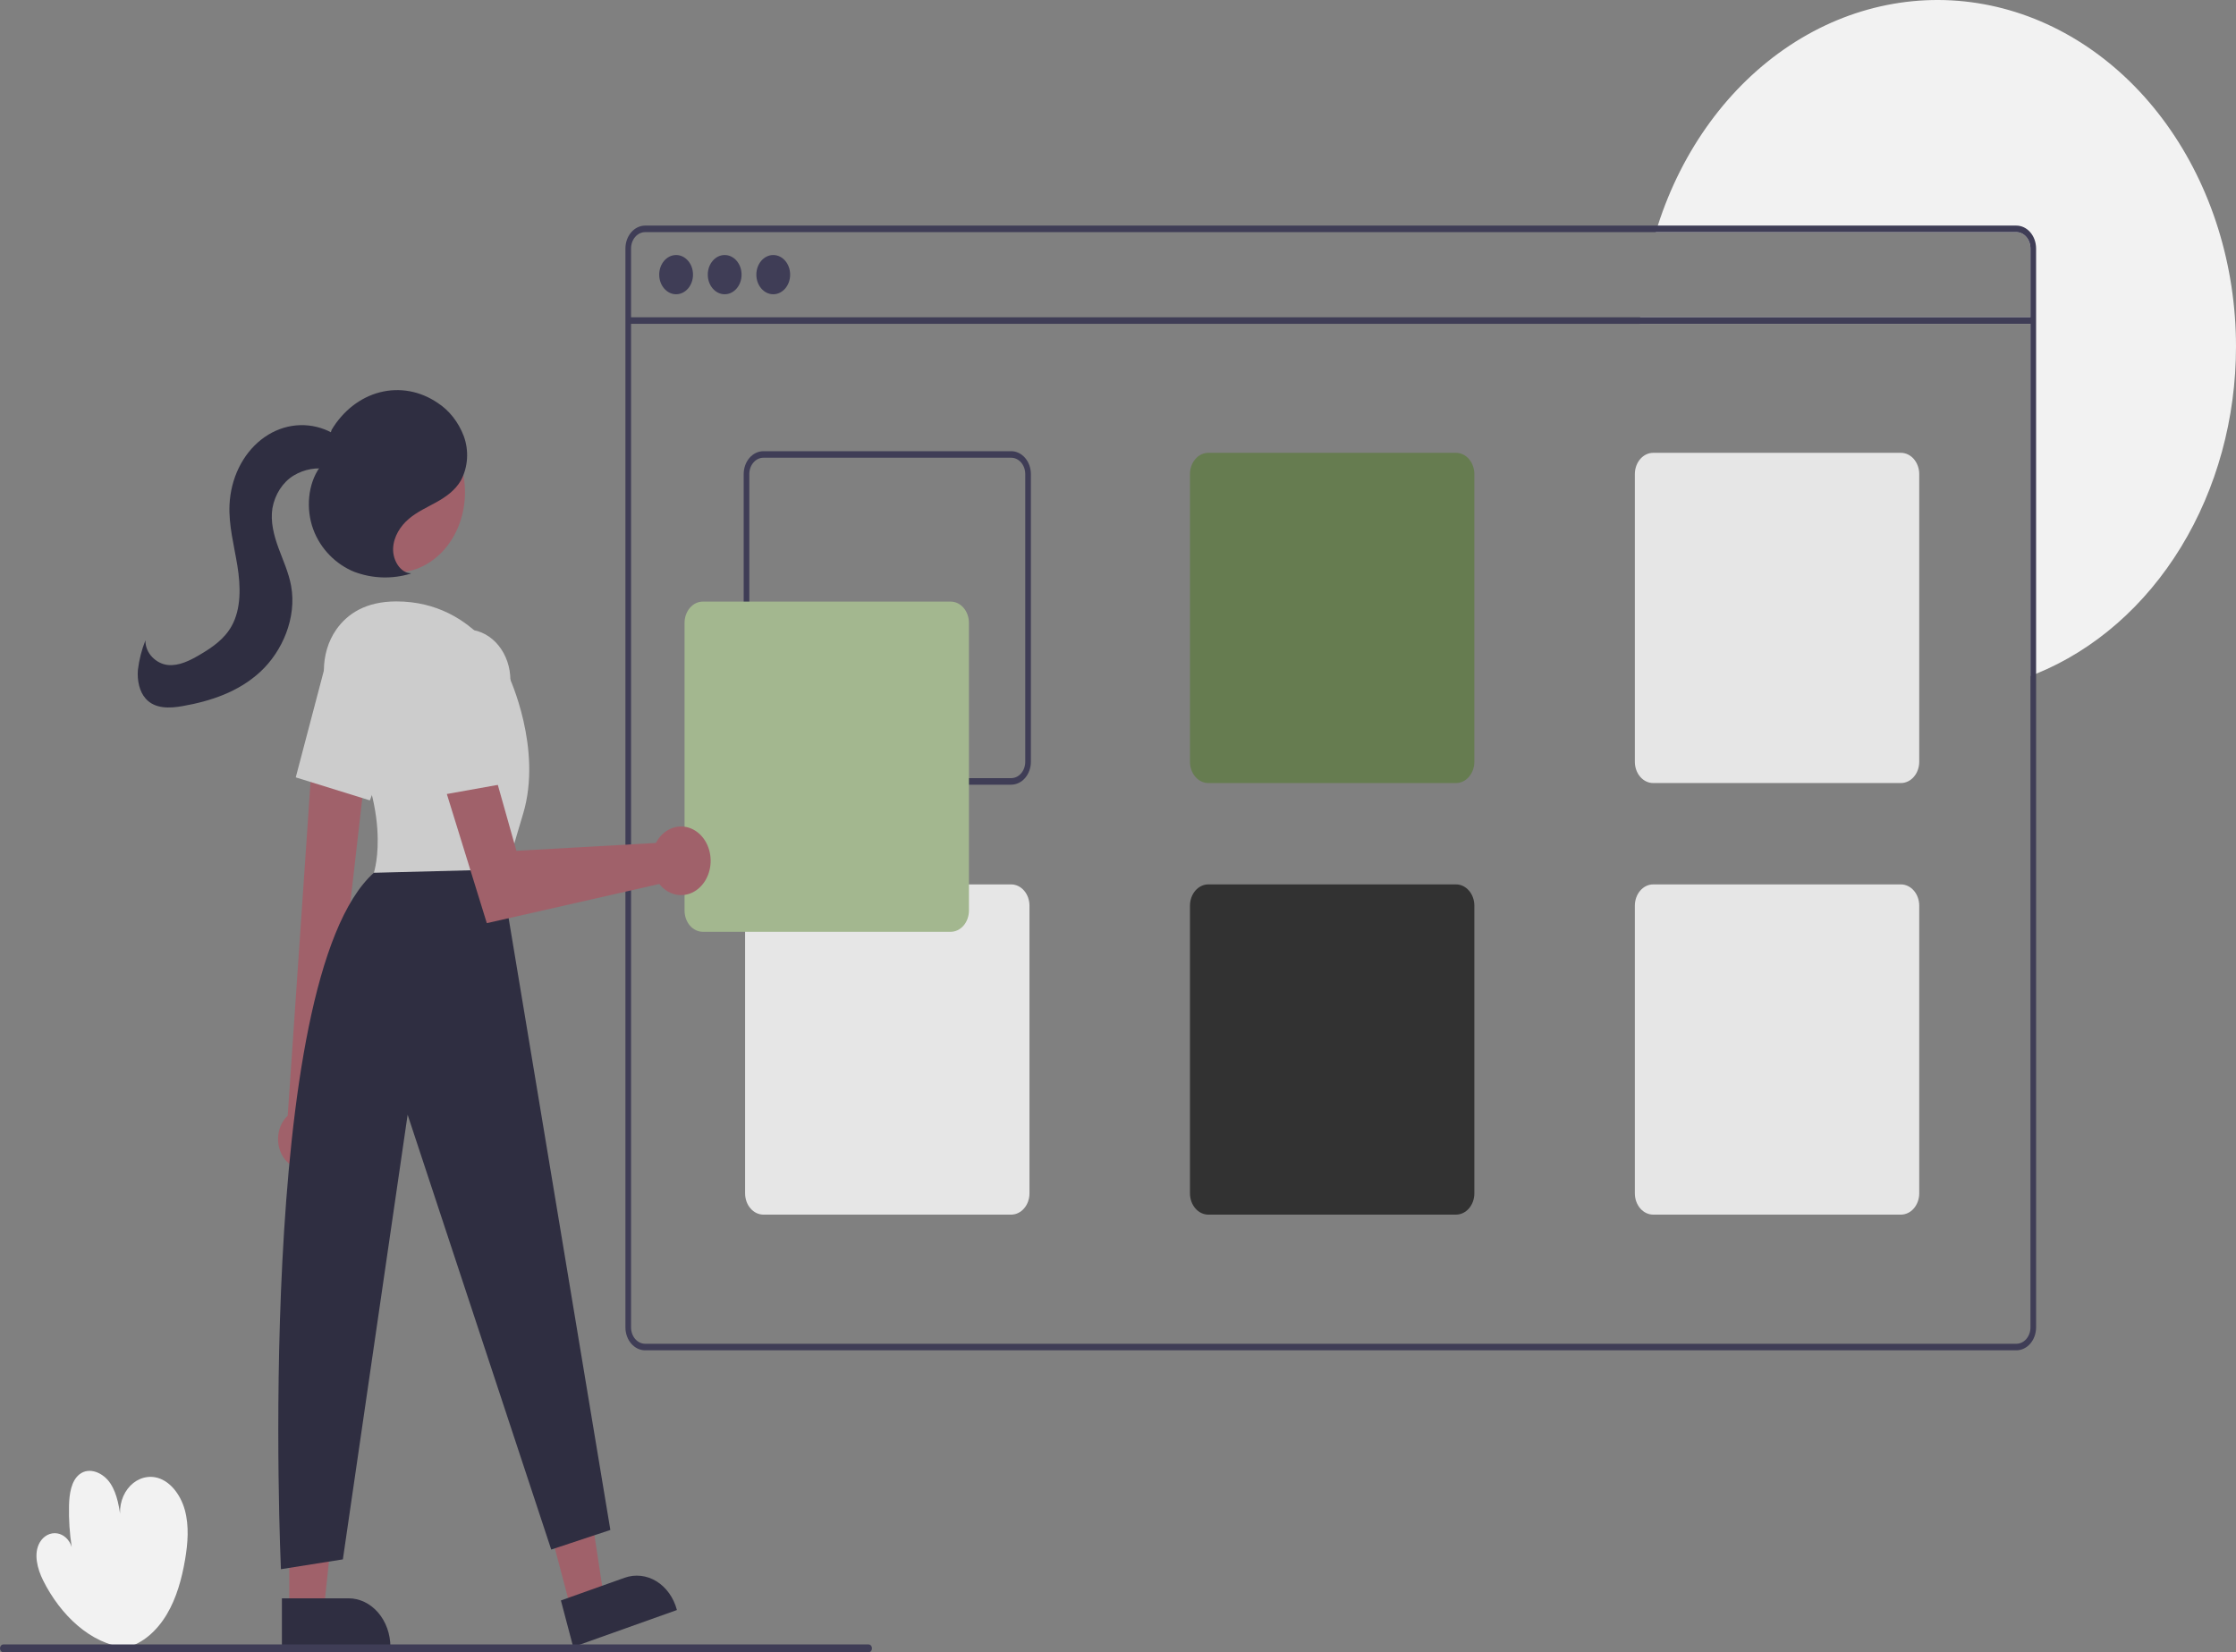 <svg width="766" height="566" viewBox="0 0 766 566" fill="none" xmlns="http://www.w3.org/2000/svg">
<rect x="0" y="0" width="766" height="566" fill="#808080" stroke="none"/>
<g clip-path="url(#clip0_249:436)">
<path d="M42.942 564.349C31.125 563.22 20.692 553.293 14.759 541.373C12.769 537.375 11.406 532.132 13.659 528.327C14.304 527.239 15.195 526.378 16.235 525.839C17.274 525.301 18.421 525.106 19.55 525.277C20.679 525.447 21.745 525.976 22.631 526.805C23.517 527.634 24.19 528.731 24.573 529.975C23.848 525.305 23.536 520.561 23.643 515.817C23.733 511.801 24.387 507.26 27.263 505.026C30.6 502.435 35.41 504.492 37.837 508.205C40.264 511.917 40.922 516.747 41.505 521.359C41.029 519.407 40.983 517.347 41.37 515.369C41.757 513.391 42.565 511.557 43.721 510.035C44.876 508.514 46.341 507.353 47.983 506.658C49.624 505.964 51.39 505.759 53.117 506.062C58.005 506.919 61.833 511.833 63.327 517.303C64.821 522.774 64.355 528.706 63.393 534.336C62.266 540.937 60.436 547.485 57.142 553.022C53.847 558.559 48.954 563.023 43.277 564.377L42.942 564.349Z" fill="#F2F2F2"/>
<path d="M766 118.723C766 143.345 759.41 167.359 747.14 187.441C734.871 207.523 717.529 222.68 697.514 230.815C696.878 231.073 696.232 231.331 695.585 231.566V110.928H561.729C561.768 110.177 561.816 109.427 561.874 108.688H695.585V85.122C695.585 83.637 695.076 82.213 694.172 81.163C693.268 80.113 692.041 79.523 690.762 79.522H567.218C567.44 78.772 567.671 78.021 567.922 77.282C576.292 51.197 592.288 29.356 613.117 15.574C633.946 1.792 658.283 -3.054 681.877 1.882C705.47 6.818 726.82 21.223 742.196 42.579C757.573 63.936 765.998 90.886 766 118.723Z" fill="#F2F2F2"/>
<path d="M690.762 77.282H221.008C219.218 77.284 217.502 78.111 216.236 79.581C214.97 81.05 214.258 83.043 214.256 85.122V454.731C214.258 456.809 214.97 458.802 216.236 460.272C217.502 461.742 219.218 462.569 221.008 462.571H690.762C692.552 462.569 694.269 461.742 695.534 460.272C696.8 458.802 697.512 456.809 697.514 454.731V85.122C697.512 83.043 696.8 81.05 695.534 79.581C694.269 78.111 692.552 77.284 690.762 77.282ZM695.585 454.731C695.585 456.216 695.076 457.64 694.172 458.69C693.267 459.74 692.041 460.33 690.762 460.331H221.008C219.729 460.33 218.503 459.74 217.598 458.69C216.694 457.64 216.186 456.216 216.185 454.731V85.122C216.186 83.637 216.694 82.213 217.598 81.163C218.503 80.113 219.729 79.522 221.008 79.522H690.762C692.041 79.522 693.267 80.113 694.172 81.163C695.076 82.213 695.585 83.637 695.585 85.122V454.731Z" fill="#3F3D56"/>
<path d="M696.55 108.688H215.221V110.928H696.55V108.688Z" fill="#3F3D56"/>
<path d="M231.619 100.803C234.815 100.803 237.406 97.794 237.406 94.082C237.406 90.371 234.815 87.362 231.619 87.362C228.422 87.362 225.831 90.371 225.831 94.082C225.831 97.794 228.422 100.803 231.619 100.803Z" fill="#3F3D56"/>
<path d="M248.258 100.803C251.454 100.803 254.045 97.794 254.045 94.082C254.045 90.371 251.454 87.362 248.258 87.362C245.061 87.362 242.47 90.371 242.47 94.082C242.47 97.794 245.061 100.803 248.258 100.803Z" fill="#3F3D56"/>
<path d="M264.897 100.803C268.093 100.803 270.684 97.794 270.684 94.082C270.684 90.371 268.093 87.362 264.897 87.362C261.701 87.362 259.109 90.371 259.109 94.082C259.109 97.794 261.701 100.803 264.897 100.803Z" fill="#3F3D56"/>
<path d="M346.404 154.563H261.521C259.731 154.566 258.014 155.393 256.748 156.862C255.483 158.332 254.771 160.325 254.769 162.404V260.966C254.771 263.045 255.483 265.037 256.748 266.507C258.014 267.977 259.731 268.804 261.521 268.806H346.404C348.195 268.804 349.911 267.977 351.177 266.507C352.442 265.037 353.154 263.045 353.156 260.966V162.404C353.154 160.325 352.442 158.332 351.177 156.862C349.911 155.393 348.195 154.566 346.404 154.563ZM351.227 260.966C351.227 262.451 350.718 263.875 349.814 264.925C348.91 265.975 347.683 266.566 346.404 266.566H261.521C260.242 266.566 259.015 265.975 258.111 264.925C257.207 263.875 256.698 262.451 256.698 260.966V162.404C256.698 160.919 257.207 159.495 258.111 158.444C259.015 157.394 260.242 156.804 261.521 156.804H346.404C347.683 156.804 348.91 157.394 349.814 158.444C350.718 159.495 351.227 160.919 351.227 162.404V260.966Z" fill="#3F3D56"/>
<path d="M498.809 155.124H413.926C412.264 155.127 410.671 155.895 409.496 157.26C408.321 158.624 407.659 160.474 407.656 162.404V260.966C407.659 262.896 408.321 264.745 409.496 266.11C410.671 267.474 412.264 268.243 413.926 268.246H498.809C500.471 268.243 502.064 267.474 503.239 266.11C504.414 264.745 505.076 262.896 505.079 260.966V162.404C505.076 160.474 504.414 158.624 503.239 157.26C502.064 155.895 500.471 155.127 498.809 155.124Z" fill="#667C50"/>
<path d="M651.214 155.124H566.33C564.668 155.127 563.076 155.895 561.9 157.26C560.725 158.624 560.064 160.474 560.061 162.404V260.966C560.064 262.896 560.725 264.745 561.9 266.11C563.076 267.474 564.668 268.243 566.33 268.246H651.214C652.876 268.243 654.469 267.474 655.644 266.11C656.819 264.745 657.481 262.896 657.484 260.966V162.404C657.481 160.474 656.819 158.624 655.644 157.26C654.469 155.895 652.876 155.127 651.214 155.124Z" fill="#E6E6E6"/>
<path d="M346.405 302.967H261.521C259.859 302.971 258.266 303.739 257.091 305.104C255.916 306.468 255.254 308.318 255.251 310.247V408.81C255.254 410.739 255.916 412.589 257.091 413.954C258.266 415.318 259.859 416.086 261.521 416.09H346.405C348.066 416.086 349.659 415.318 350.834 413.954C352.01 412.589 352.671 410.739 352.674 408.81V310.247C352.671 308.318 352.01 306.468 350.834 305.104C349.659 303.739 348.066 302.971 346.405 302.967Z" fill="#E6E6E6"/>
<path d="M498.809 302.967H413.926C412.264 302.971 410.671 303.739 409.496 305.104C408.321 306.468 407.659 308.318 407.656 310.247V408.81C407.659 410.739 408.321 412.589 409.496 413.954C410.671 415.318 412.264 416.086 413.926 416.09H498.809C500.471 416.086 502.064 415.318 503.239 413.954C504.414 412.589 505.076 410.739 505.079 408.81V310.247C505.076 308.318 504.414 306.468 503.239 305.104C502.064 303.739 500.471 302.971 498.809 302.967Z" fill="#323232"/>
<path d="M651.214 302.967H566.33C564.668 302.971 563.076 303.739 561.9 305.104C560.725 306.468 560.064 308.318 560.061 310.247V408.81C560.064 410.739 560.725 412.589 561.9 413.954C563.076 415.318 564.668 416.086 566.33 416.09H651.214C652.876 416.086 654.469 415.318 655.644 413.954C656.819 412.589 657.481 410.739 657.484 408.81V310.247C657.481 308.318 656.819 306.468 655.644 305.104C654.469 303.739 652.876 302.971 651.214 302.967Z" fill="#E6E6E6"/>
<path d="M325.666 319.208H240.782C239.12 319.205 237.526 318.438 236.351 317.073C235.175 315.708 234.514 313.858 234.512 311.927V213.365C234.514 211.435 235.175 209.585 236.351 208.22C237.526 206.855 239.12 206.087 240.782 206.085H325.666C327.328 206.087 328.922 206.855 330.097 208.22C331.272 209.585 331.934 211.435 331.936 213.365V311.927C331.934 313.858 331.272 315.708 330.097 317.073C328.922 318.438 327.328 319.205 325.666 319.208Z" fill="#A3B78F"/>
<path d="M195.566 551.151L206.871 547.123L198.869 494.573L182.184 500.518L195.566 551.151Z" fill="#A0616A"/>
<path d="M231.896 551.543L196.365 564.204L192.152 548.264L213.955 540.495C215.758 539.853 217.652 539.629 219.529 539.836C221.407 540.044 223.23 540.679 224.896 541.705C226.562 542.73 228.038 544.127 229.239 545.815C230.44 547.503 231.343 549.45 231.896 551.543Z" fill="#2F2E41"/>
<path d="M99.109 551.454L110.935 551.453L116.561 498.489L99.107 498.49L99.109 551.454Z" fill="#A0616A"/>
<path d="M133.742 564.203L96.576 564.205L96.575 547.531L119.382 547.53C121.268 547.529 123.135 547.961 124.877 548.798C126.619 549.636 128.202 550.864 129.536 552.413C130.869 553.961 131.927 555.799 132.649 557.822C133.371 559.845 133.742 562.013 133.742 564.203L133.742 564.203Z" fill="#2F2E41"/>
<path d="M98.261 397.923C97.289 396.934 96.516 395.71 95.996 394.337C95.476 392.963 95.222 391.474 95.251 389.975C95.281 388.475 95.593 387.001 96.166 385.656C96.739 384.311 97.558 383.129 98.568 382.192L107.736 248.131L126.383 253.54L111.453 384.313C112.696 386.386 113.241 388.916 112.985 391.424C112.729 393.932 111.69 396.244 110.063 397.922C108.437 399.6 106.338 400.526 104.162 400.527C101.987 400.527 99.887 399.601 98.261 397.923Z" fill="#A0616A"/>
<path d="M135.601 196.135C148.685 196.135 159.292 183.819 159.292 168.626C159.292 153.433 148.685 141.117 135.601 141.117C122.517 141.117 111.91 153.433 111.91 168.626C111.91 183.819 122.517 196.135 135.601 196.135Z" fill="#A0616A"/>
<path d="M115.001 244.008C109.655 235.486 109.49 223.75 115.249 215.599C119.006 210.28 125.292 206.023 135.787 206.023C163.76 206.023 174.37 231.784 174.37 231.784C174.37 231.784 185.946 256.425 179.193 278.825C172.441 301.226 172.441 303.466 172.441 303.466L128.07 298.986C128.07 298.986 135.556 276.774 115.001 244.008Z" fill="#CCCCCC"/>
<path d="M101.318 266.305L110.877 229.993C111.517 227.562 112.609 225.323 114.076 223.436C115.544 221.548 117.35 220.058 119.368 219.071C121.385 218.083 123.565 217.622 125.753 217.72C127.941 217.818 130.084 218.473 132.03 219.638C135.407 221.669 137.992 225.114 139.261 229.276C140.531 233.438 140.39 238.004 138.867 242.05L126.715 274.185L101.318 266.305Z" fill="#CCCCCC"/>
<path d="M171.477 297.865L209.096 524.111L188.839 530.831L139.645 381.867L117.46 534.191L96.239 537.551C96.239 537.551 86.93 336.008 128.07 298.985L171.477 297.865Z" fill="#2F2E41"/>
<path d="M225.62 287.262C225.277 287.736 224.967 288.242 224.692 288.773L176.911 291.463L167.71 258.848L151.735 267.664L166.771 316.241L225.863 302.823C227.252 304.583 229.069 305.811 231.073 306.342C233.077 306.874 235.173 306.685 237.083 305.8C238.992 304.915 240.624 303.376 241.762 301.388C242.899 299.399 243.489 297.056 243.451 294.669C243.414 292.282 242.752 289.966 241.553 288.026C240.354 286.087 238.675 284.618 236.739 283.814C234.804 283.01 232.703 282.909 230.717 283.525C228.731 284.141 226.953 285.444 225.62 287.262Z" fill="#A0616A"/>
<path d="M145.05 235.037C144.794 232.512 145.019 229.952 145.708 227.539C146.398 225.126 147.536 222.918 149.042 221.072C150.547 219.225 152.383 217.785 154.421 216.854C156.458 215.922 158.647 215.522 160.833 215.68C164.627 215.963 168.187 217.911 170.791 221.129C173.394 224.347 174.846 228.594 174.853 233.009V268.105L148.87 272.747L145.05 235.037Z" fill="#CCCCCC"/>
<path d="M140.811 196.384C137.255 196.367 134.512 192.02 134.672 187.895C134.831 183.77 137.217 180.141 140.091 177.71C142.966 175.28 146.337 173.799 149.542 172.012C152.748 170.225 155.926 167.996 157.905 164.566C159.1 162.321 159.814 159.775 159.986 157.143C160.158 154.511 159.782 151.87 158.892 149.441C157.05 144.584 153.888 140.561 149.889 137.99C143.949 133.953 136.918 132.662 130.195 134.374C123.473 136.087 117.553 140.677 113.614 147.23L109.555 160.063C105.419 165.838 104.763 174.415 107.305 181.321C109.848 188.228 115.261 193.424 121.37 195.894C127.568 198.207 134.202 198.438 140.508 196.561" fill="#2F2E41"/>
<path d="M119.159 153.644C117.415 150.396 114.39 148.331 111.263 147.119C107.641 145.715 103.789 145.3 100.006 145.908C96.223 146.516 92.612 148.129 89.454 150.622C86.296 153.115 83.677 156.421 81.799 160.282C79.921 164.143 78.837 168.455 78.629 172.883C78.298 179.955 80.205 186.871 81.326 193.833C82.446 200.795 82.669 208.485 79.363 214.437C76.845 218.971 72.646 221.825 68.501 224.263C65.047 226.294 61.31 228.2 57.453 227.796C53.597 227.391 49.721 223.844 49.823 219.349C48.532 222.572 47.661 226 47.237 229.52C46.965 233.054 47.716 236.868 49.914 239.333C53.11 242.916 58.174 242.654 62.566 241.881C72.073 240.207 81.701 237.07 89.213 230.098C96.724 223.125 101.709 211.645 99.731 200.718C98.904 196.153 96.962 191.986 95.393 187.692C93.824 183.398 92.599 178.702 93.32 174.113C93.746 171.749 94.615 169.523 95.864 167.591C97.112 165.659 98.711 164.069 100.547 162.933C104.26 160.692 108.508 159.944 112.626 160.806C115.326 161.321 118.697 162.12 120.299 159.544C120.723 158.728 120.94 157.789 120.924 156.836C120.908 155.882 120.66 154.954 120.208 154.158C119.284 152.583 118.108 151.229 116.743 150.171" fill="#2F2E41"/>
<path d="M297.56 566H1.148C0.997 566.001 0.848 565.967 0.708 565.9C0.568 565.833 0.441 565.735 0.334 565.611C0.227 565.487 0.142 565.34 0.084 565.178C0.026 565.016 -0.003 564.842 -0.003 564.667C-0.003 564.491 0.026 564.317 0.084 564.155C0.142 563.993 0.227 563.846 0.334 563.722C0.441 563.598 0.568 563.5 0.708 563.433C0.848 563.367 0.997 563.333 1.148 563.333H297.56C297.712 563.333 297.861 563.367 298.001 563.433C298.141 563.5 298.268 563.598 298.375 563.722C298.482 563.846 298.567 563.993 298.624 564.155C298.682 564.317 298.712 564.491 298.712 564.667C298.712 564.842 298.682 565.016 298.624 565.178C298.567 565.34 298.482 565.487 298.375 565.611C298.268 565.735 298.141 565.833 298.001 565.9C297.861 565.967 297.712 566.001 297.56 566Z" fill="#3F3D56"/>
</g>
<defs>
<clipPath id="clip0_249:436">
<rect width="766" height="566" fill="white"/>
</clipPath>
</defs>
</svg>
